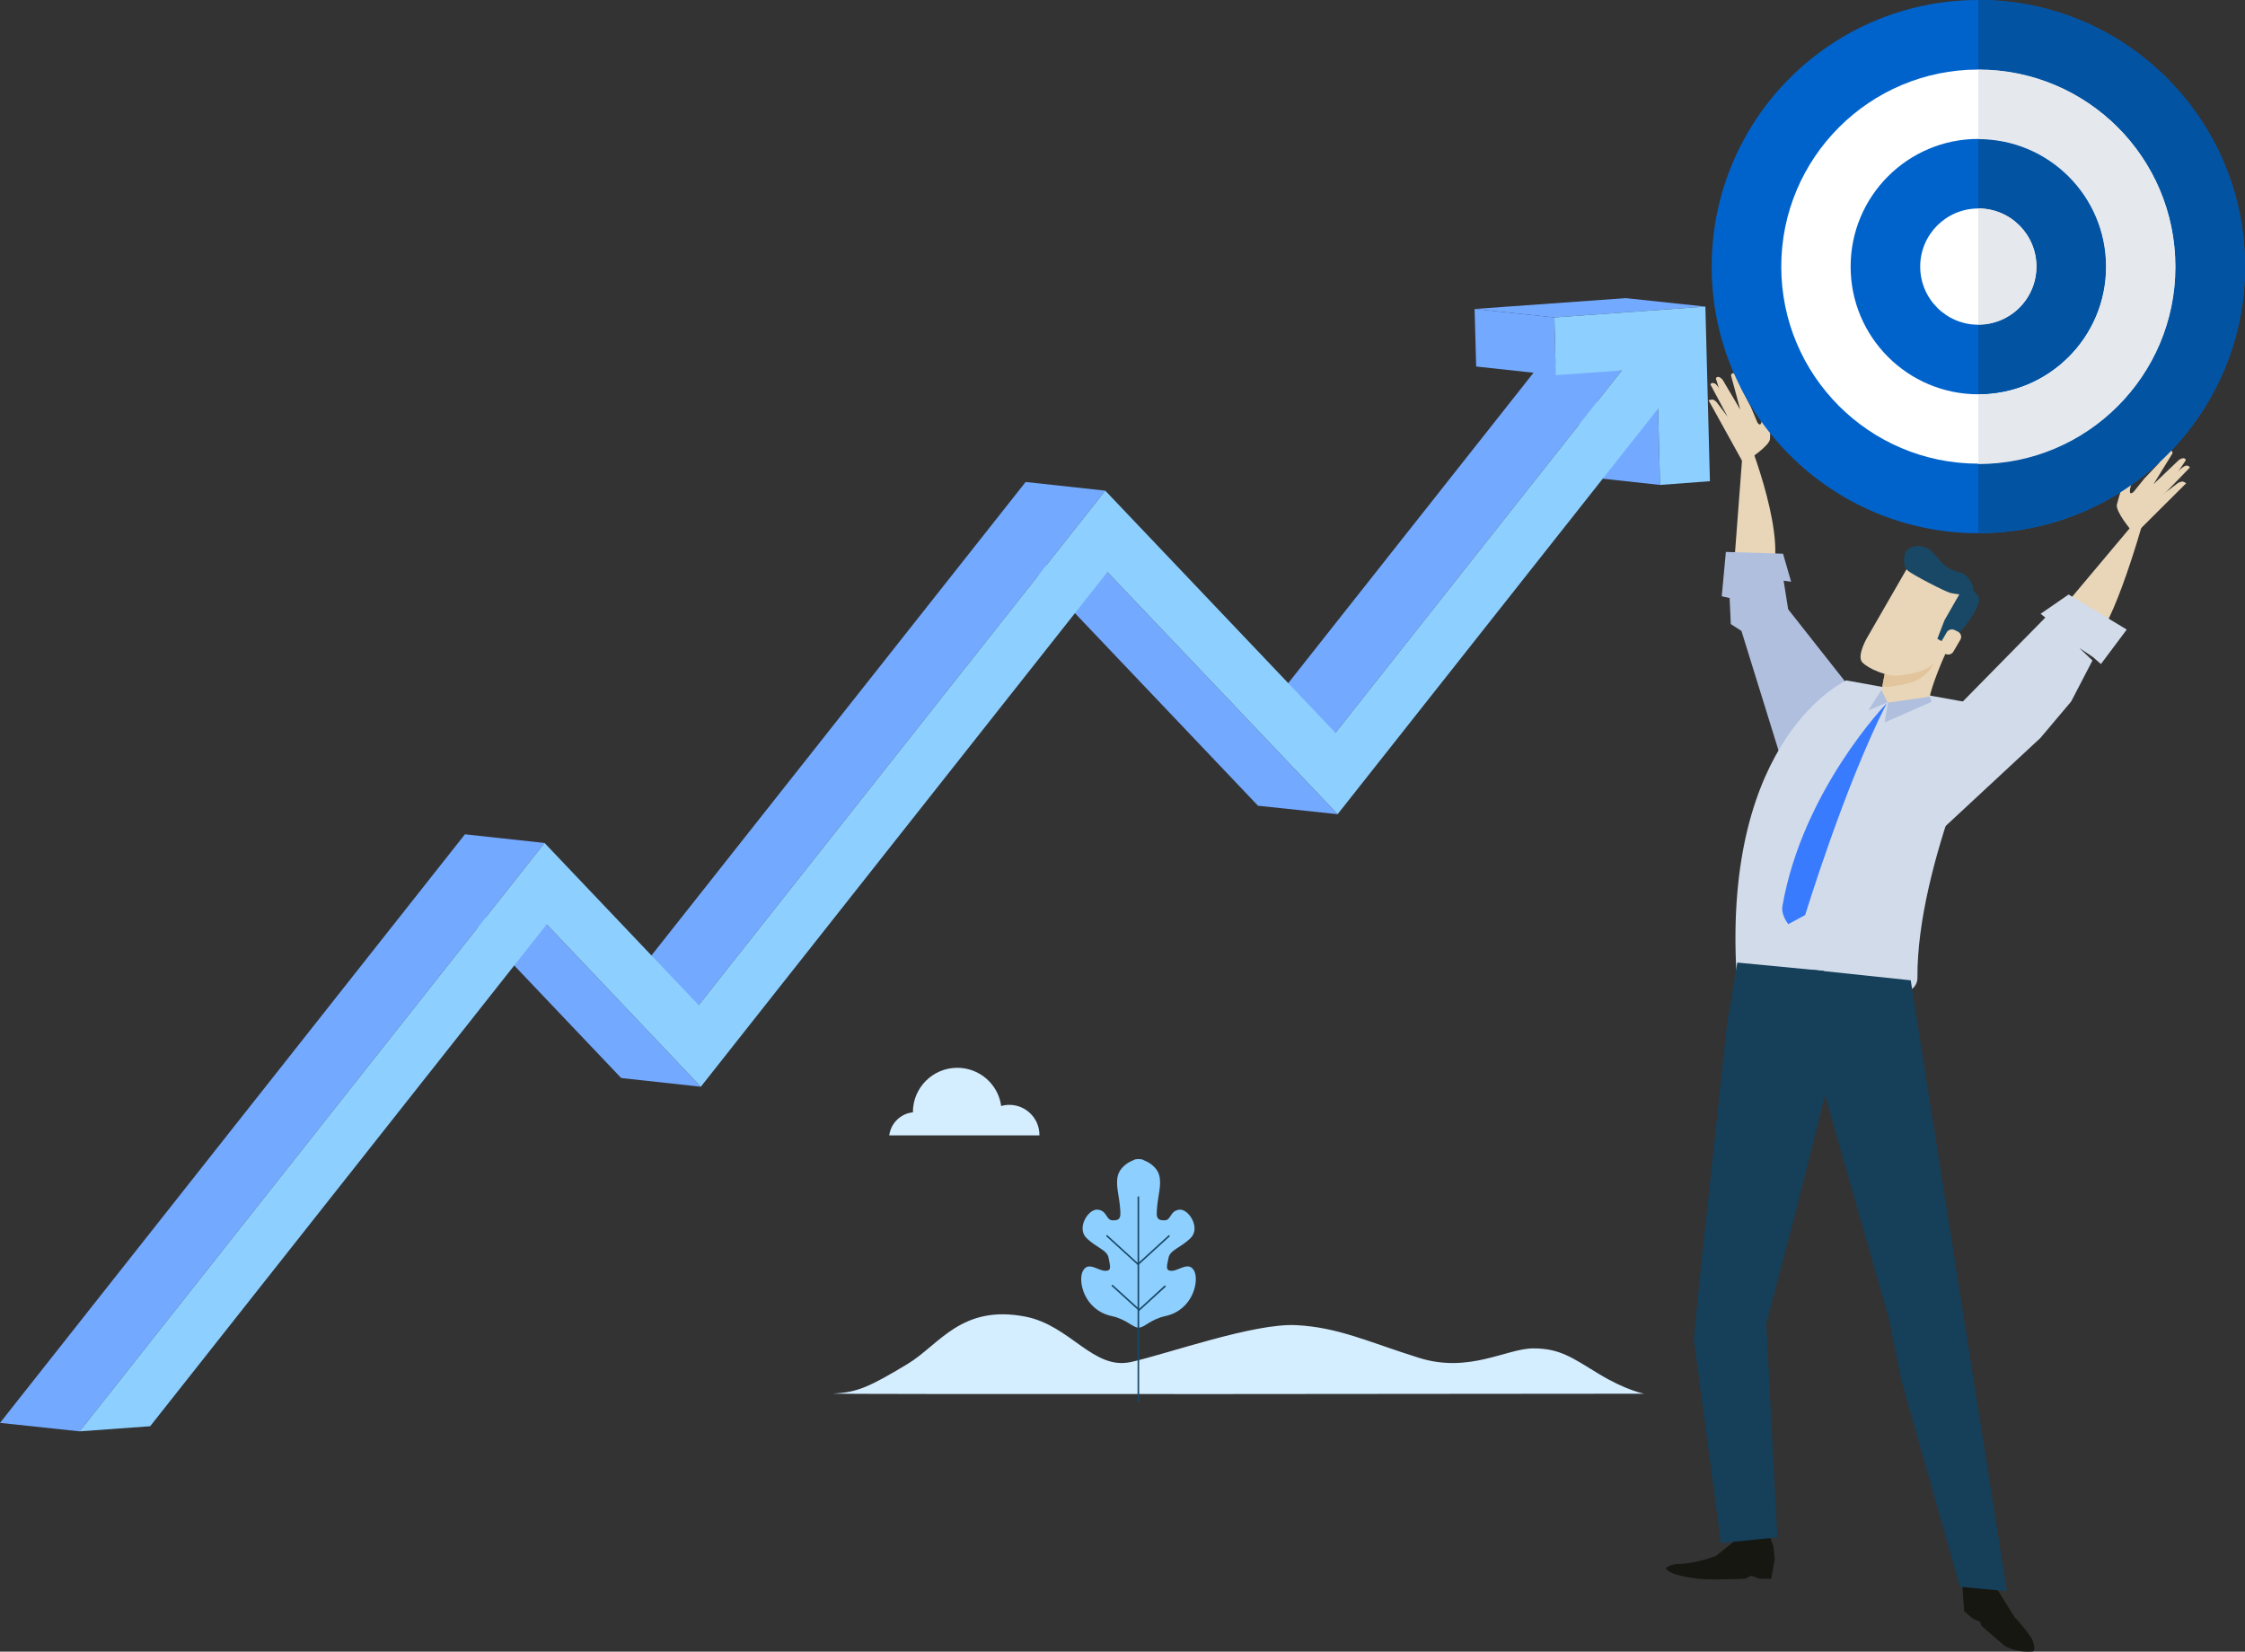 <?xml version="1.0" encoding="utf-8"?>
<!-- Generator: Adobe Illustrator 21.0.0, SVG Export Plug-In . SVG Version: 6.00 Build 0)  -->
<svg version="1.1" id="dizajn" xmlns="http://www.w3.org/2000/svg" xmlns:xlink="http://www.w3.org/1999/xlink" x="0px" y="0px"
	 viewBox="0 0 1139.1 838.2" style="enable-background:new 0 0 1139.1 838.2;" xml:space="preserve">
<rect x="0" y="0" width="1139.1" height="838.2" fill="#333333" stroke="none"/>
<style type="text/css">
	.st0{fill:#D4EDFF;}
	.st1{fill:#8DCFFF;}
	.st2{fill:#194866;}
	.st3{fill:#E9D6B8;}
	.st4{fill:#B0BFDE;}
	.st5{fill:#161711;}
	.st6{fill:#D1DBEA;}
	.st7{fill:#163F59;}
	.st8{fill:#E2C59C;}
	.st9{fill:#387BFF;}
	.st10{fill:#0063CB;}
	.st11{fill:#FFFFFF;}
	.st12{fill:#0253A2;}
	.st13{fill:#E5E8EC;}
	.st14{enable-background:new    ;}
	.st15{fill:#73A9FF;}
</style>
<path class="st0" d="M834.2,707.3c0,0-9.5-1.8-23.2-10.2c-13.2-8-19.4-12.8-33-12.8c-13.6,0-32.5,12.8-58,4.8
	c-25.6-8-40.8-15.5-62.3-16.6c-21.5-1.1-64.7,14.4-83.8,18.7c-19.2,4.3-30.7-18.5-53.5-23c-32.7-6.4-43.9,14.4-59.9,24
	c-19.6,11.8-25.6,14.4-37.5,15C411,707.8,834.2,707.3,834.2,707.3z"/>
<path class="st0" d="M451.2,576.2h76.2c0-0.1,0-0.1,0-0.2c0-8.5-6.9-15.3-15.3-15.3c-1.4,0-2.8,0.2-4.1,0.6
	c-1.5-11-10.9-19.4-22.3-19.4c-12.4,0-22.5,10.1-22.5,22.5c0,0,0,0.1,0,0.1C457,565.1,452,570,451.2,576.2z"/>
<g>
	<path class="st1" d="M606,645.1c-2.6-5.1-7.4-0.6-11-0.2c-4,0.3-2.9-2.4-2.1-6.5c0.7-4.1,6.2-5.1,11.3-10.2
		c5.1-5.1-1.1-14.9-5.9-14.3c-4.8,0.7-4,5.3-7.3,5.4c-4.4,0.2-4.2-2.2-4-5.4c0.4-6.9,2.6-12.6,1.1-17.7c-0.9-3.3-4.4-6.2-7.8-7.4
		c0,0,0-0.1-0.1-0.1c-0.7-0.4-1.6-0.5-2.5-0.5c-0.9,0-1.8,0.1-2.5,0.5c0,0,0,0-0.1,0.1c-3.4,1.2-6.8,4.1-7.8,7.4
		c-1.5,5.1,0.7,10.8,1.1,17.7c0.2,3.2,0.4,5.7-4,5.4c-3.3-0.2-2.6-4.8-7.3-5.4c-4.8-0.7-11,9.2-5.9,14.3c5.1,5.1,10.6,6.1,11.3,10.2
		c0.7,4.1,1.9,6.8-2.1,6.5c-3.7-0.3-8.4-4.9-11,0.2c-2.6,5.1,0.7,19.8,14.7,22.8c7.8,1.7,11,6.2,13.6,5.8c2.6,0.4,5.8-4.1,13.6-5.8
		C605.2,664.9,608.5,650.2,606,645.1z"/>
	<g>
		<rect x="577.2" y="607.2" class="st2" width="0.8" height="104.6"/>
		
			<rect x="574.9" y="633.9" transform="matrix(0.738 -0.674 0.674 0.738 -274.529 561.122)" class="st2" width="21.8" height="0.8"/>
		<polygon class="st2" points="578,665.3 577.5,664.7 591,652.3 591.6,652.9 		"/>
		<polygon class="st2" points="577.3,642 577.8,641.4 561.7,626.7 561.2,627.3 		"/>
		
			<rect x="570.4" y="649.6" transform="matrix(0.673 -0.74 0.74 0.673 -300.658 637.453)" class="st2" width="0.8" height="18.4"/>
	</g>
</g>
<g>
	<path class="st3" d="M879.7,288.8l5.4-71.2c0,0,21,50.5,14.4,72.3C892.9,311.6,879.7,288.8,879.7,288.8z"/>
	<path class="st3" d="M1044.8,310.7l44.6-53.1c0,0-14.5,54-25.7,66.6C1052.5,336.9,1044.8,310.7,1044.8,310.7z"/>
	<g>
		<path class="st3" d="M1081.1,268.8c0,0-7.8-9.3-7-12.8c0.8-3.4,4.8-15.7,4.8-15.7l1.3-3.1c0,0,4.3-0.6,1.5,7.6
			c-2.7,8.3,0.9,4.8,0.9,4.8l5.4-6.7l7.3-7.7l2.8-3.8c0,0,1.4-2.3,2.2-2.5c2.3-0.8,2,1.2,2,1.2l-9.6,15.6l12.9-12.3
			c0,0,1.9-1.3,2.9-0.7c0.9,0.6,0.4,1.1,0.4,1.1l-11.3,17l7.4-5.6c0,0,1.9-1.2,2.9-0.7c1.1,0.6,1.4,0.7,1.4,0.7l-25.4,25.3
			L1081.1,268.8z"/>
		<path class="st3" d="M1095.9,247.1l9.6-8.2c0,0,1.9-2,3.4-2.5c1.7-0.5,2.2,0.9,2.2,0.9l-13.2,13.6L1095.9,247.1z"/>
	</g>
	<g>
		<path class="st3" d="M887.6,232.9c0,0,10.3-6.7,10.5-10.2c0.2-3.5,0-16.2,0-16.2l-0.4-3.3c0,0-4-1.8-3.7,6.8
			c0.2,8.6-2.3,4.4-2.3,4.4l-3.3-7.8l-4.8-9.3l-1.6-4.4c0,0-0.7-2.5-1.4-3c-2-1.4-2.3,0.6-2.3,0.6l4.7,17.4l-8.9-15.1
			c0,0-1.4-1.8-2.6-1.5c-1.1,0.3-0.8,1-0.8,1l5.9,19.2l-5.5-7.3c0,0-1.5-1.7-2.6-1.4c-1.3,0.3-1.6,0.3-1.6,0.3l17.1,30.9
			L887.6,232.9z"/>
		<path class="st3" d="M879.7,208.3l-6.9-10.3c0,0-1.3-2.5-2.6-3.3c-1.5-0.9-2.4,0.3-2.4,0.3l8.8,16.5L879.7,208.3z"/>
	</g>
	<polygon class="st4" points="941.9,353.1 907.3,309.2 905,294.7 908.8,295.2 904.7,281 875.7,280.1 873.6,302.6 877.6,303.5 
		878.2,316.7 883.6,320.2 903.7,385 	"/>
	<path class="st5" d="M996.8,791.5l-1,14.2l0.8,12l4.5,3.8l3.6,1.6l0.8,2.1l11.6,10c3.2,1.9,8,3.4,14.2,2.9c2.1-0.2,0.1-5.8-0.5-6.7
		c-3.3-5.1-8.8-11-8.8-11l-8.2-13.2l-9-16.3L996.8,791.5z"/>
	<path class="st5" d="M897.5,778.5l2.3,6.1l0.7,6.6l-1.8,10h-5.9l-4.2-1.5l-3.1,1.5c0,0-16.7,0.7-22.8,0.1
		c-10.2-1.1-15.6-2.9-17.2-5c-0.9-1.2,4.1-2.6,5.7-2.6c9.2,0,19.5-4.1,19.5-4.1l8.6-6.9l2.3-5.4L897.5,778.5z"/>
	<path class="st6" d="M1010.8,358.7l-74-13.4c0,0-62.7,28.2-55.7,149.3c0,0.6,92,24.7,91.8,1.5
		C972.5,438.3,1010.8,358.7,1010.8,358.7z"/>
	<polygon class="st6" points="985.9,366.2 1037.8,313.4 1035.4,311.5 1049.6,301.7 1079.1,319.5 1066,337 1062,333.5 1055,328.8 
		1061.7,335.2 1050.9,356 1035.3,374.5 983,423.1 	"/>
	<g>
		<polygon class="st7" points="969.5,497.5 1018.3,807.5 994.5,805.3 964.6,700.1 958.3,668.8 922.7,544.3 918.5,492.1 		"/>
		<polygon class="st7" points="901.8,780.2 896.2,671.8 911.4,614 931.3,534.7 925.3,492.7 881.5,488.5 876.3,519.5 862.5,648.2 
			859.4,679.5 873.2,783.1 		"/>
	</g>
	<g>
		<path class="st3" d="M959.3,328.3c-3.7,15.7-4.9,23.8-4.6,24.9c2.2,7.6,24.2,5.4,24.4,1.1c0.2-4.4,7.5-22.3,9.2-24.8
			C990.1,327,961.5,319,959.3,328.3z"/>
		<path class="st8" d="M973.4,324.2c5.5,0.9,10.6,2.3,13.3,3.6c-2.5,4.4-5.2,8.8-7.2,11.6c-5.6,7.7-14.4,8.1-20.2,9
			c-1.3,0.2-2.7,0.1-4.2-0.1c0.4-2.8,1.6-8.6,4.3-20C960.3,324.1,966.8,323.5,973.4,324.2z"/>
		<path class="st3" d="M969.1,285.9l-21.9,38c0,0-5.2,9-2.3,12.2c2.9,3.2,13,7.6,18.8,6.7c5.8-0.9,14.6-1.4,20.2-9
			c5.6-7.7,15.9-27.7,15.9-27.7s0.8-8-14.1-10.7C970.8,292.7,969.1,285.9,969.1,285.9z"/>
		<path class="st2" d="M975.7,277.4c-2-0.4-5.7-0.7-8,1.8c-2.4,2.5-2,8.4,0.3,10.4c2.3,2,19.5,11,22,11.4c2.5,0.4,7,1.6,10.6-0.5
			c2.3-1.4-1.7-9.1-6.1-10C983,288.1,983.2,279.1,975.7,277.4z"/>
		<path class="st2" d="M996,298.4l-9.4,16.4l-3.6,9.4l2,1.1l3.7,1.9c0,0,19.1-19.4,14.8-25C999.2,296.7,997.1,297.3,996,298.4z"/>
		<path class="st3" d="M984.2,327c-0.8,1.4-0.3,3.2,1.2,4l1.6,0.8c1.5,0.8,3.4,0.3,4.2-1.2l3.5-6c0.8-1.4,0.3-3.2-1.2-4l-1.6-0.8
			c-1.5-0.8-3.4-0.3-4.2,1.2L984.2,327z"/>
	</g>
	<path class="st9" d="M957.3,356.9c0,0-42.6,43.9-52.9,102.9c-0.8,4.7,3,9.2,3,9.2l8.5-4.6C916,464.4,935.5,399.9,957.3,356.9z"/>
	<polygon class="st4" points="957.9,356.6 956.3,366.6 980,356.2 979.3,353.5 	"/>
	<polygon class="st4" points="954.6,350.2 948,360.5 957.7,356.4 	"/>
</g>
<g>
	<g>
		<ellipse class="st10" cx="1003.8" cy="135.3" rx="135.3" ry="135.3"/>
		<path class="st11" d="M1103.8,135.3c0,55.2-44.8,100-100,100c-55.3,0-100-44.8-100-100c0-55.2,44.8-100,100-100
			C1059.1,35.3,1103.8,80,1103.8,135.3z"/>
		<path class="st10" d="M1068.6,135.3c0,35.8-29,64.8-64.8,64.8c-35.8,0-64.8-29-64.8-64.8c0-35.8,29-64.8,64.8-64.8
			C1039.6,70.5,1068.6,99.5,1068.6,135.3z"/>
		<path class="st11" d="M1033.3,135.3c0,16.3-13.2,29.5-29.5,29.5c-16.3,0-29.5-13.2-29.5-29.5c0-16.3,13.2-29.5,29.5-29.5
			C1020.1,105.7,1033.3,119,1033.3,135.3z"/>
		<path class="st12" d="M1003.8,0v35.3c55.2,0,100,44.8,100,100c0,55.2-44.8,100-100,100v35.2c74.7,0,135.3-60.6,135.3-135.3
			C1139.1,60.6,1078.5,0,1003.8,0z"/>
		<path class="st3" d="M1003.8,105.7c16.3,0,29.5,13.2,29.5,29.5c0,16.3-13.2,29.5-29.5,29.5V105.7z"/>
		<path class="st12" d="M1003.8,70.5v35.2c16.3,0,29.5,13.2,29.5,29.5c0,16.3-13.2,29.5-29.5,29.5V200c35.8,0,64.8-29,64.8-64.8
			C1068.6,99.5,1039.6,70.5,1003.8,70.5z"/>
		<g>
			<path class="st13" d="M1033.3,135.3c0-16.3-13.2-29.5-29.5-29.5v59C1020.1,164.8,1033.3,151.6,1033.3,135.3z"/>
			<path class="st13" d="M1003.8,35.3v35.3c35.8,0,64.8,29,64.8,64.8c0,35.8-29,64.8-64.8,64.8v35.3c55.2,0,100-44.8,100-100
				C1103.8,80,1059.1,35.3,1003.8,35.3z"/>
		</g>
	</g>
</g>
<g>
	<g class="st14">
		<g>
			<polygon class="st15" points="842.3,246.1 801.9,241.7 800.9,203 841.3,207.4 			"/>
		</g>
		<g>
			<polygon class="st15" points="788.7,161.1 748.2,156.8 824.9,151.3 865.3,155.6 			"/>
		</g>
		<g>
			<polygon class="st15" points="677.6,371.9 637.2,367.5 782.5,183.6 822.9,188 			"/>
		</g>
		<g>
			<polygon class="st15" points="789.4,190.4 749,186 748.2,156.8 788.7,161.1 			"/>
		</g>
		<g>
			<polygon class="st15" points="678.7,413.2 638.3,408.9 521.5,286 561.9,290.3 			"/>
		</g>
		<g>
			<polygon class="st15" points="354.5,510.1 314.1,505.7 520.4,244.6 560.8,249 			"/>
		</g>
		<g>
			<polygon class="st15" points="355.6,551.5 315.2,547.1 237,464.8 277.4,469.1 			"/>
		</g>
		<g>
			<polygon class="st15" points="40.4,726.4 0,722.1 235.9,423.4 276.3,427.8 			"/>
		</g>
		<g>
			<polygon class="st1" points="865.3,155.6 867.6,244.2 842.3,246.1 841.3,207.4 678.7,413.2 561.9,290.3 355.6,551.5 277.4,469.1 
				76.2,723.8 40.4,726.4 276.3,427.8 354.5,510.1 560.8,249 677.6,371.9 822.9,188 789.4,190.4 788.7,161.1 			"/>
		</g>
	</g>
</g>
</svg>
